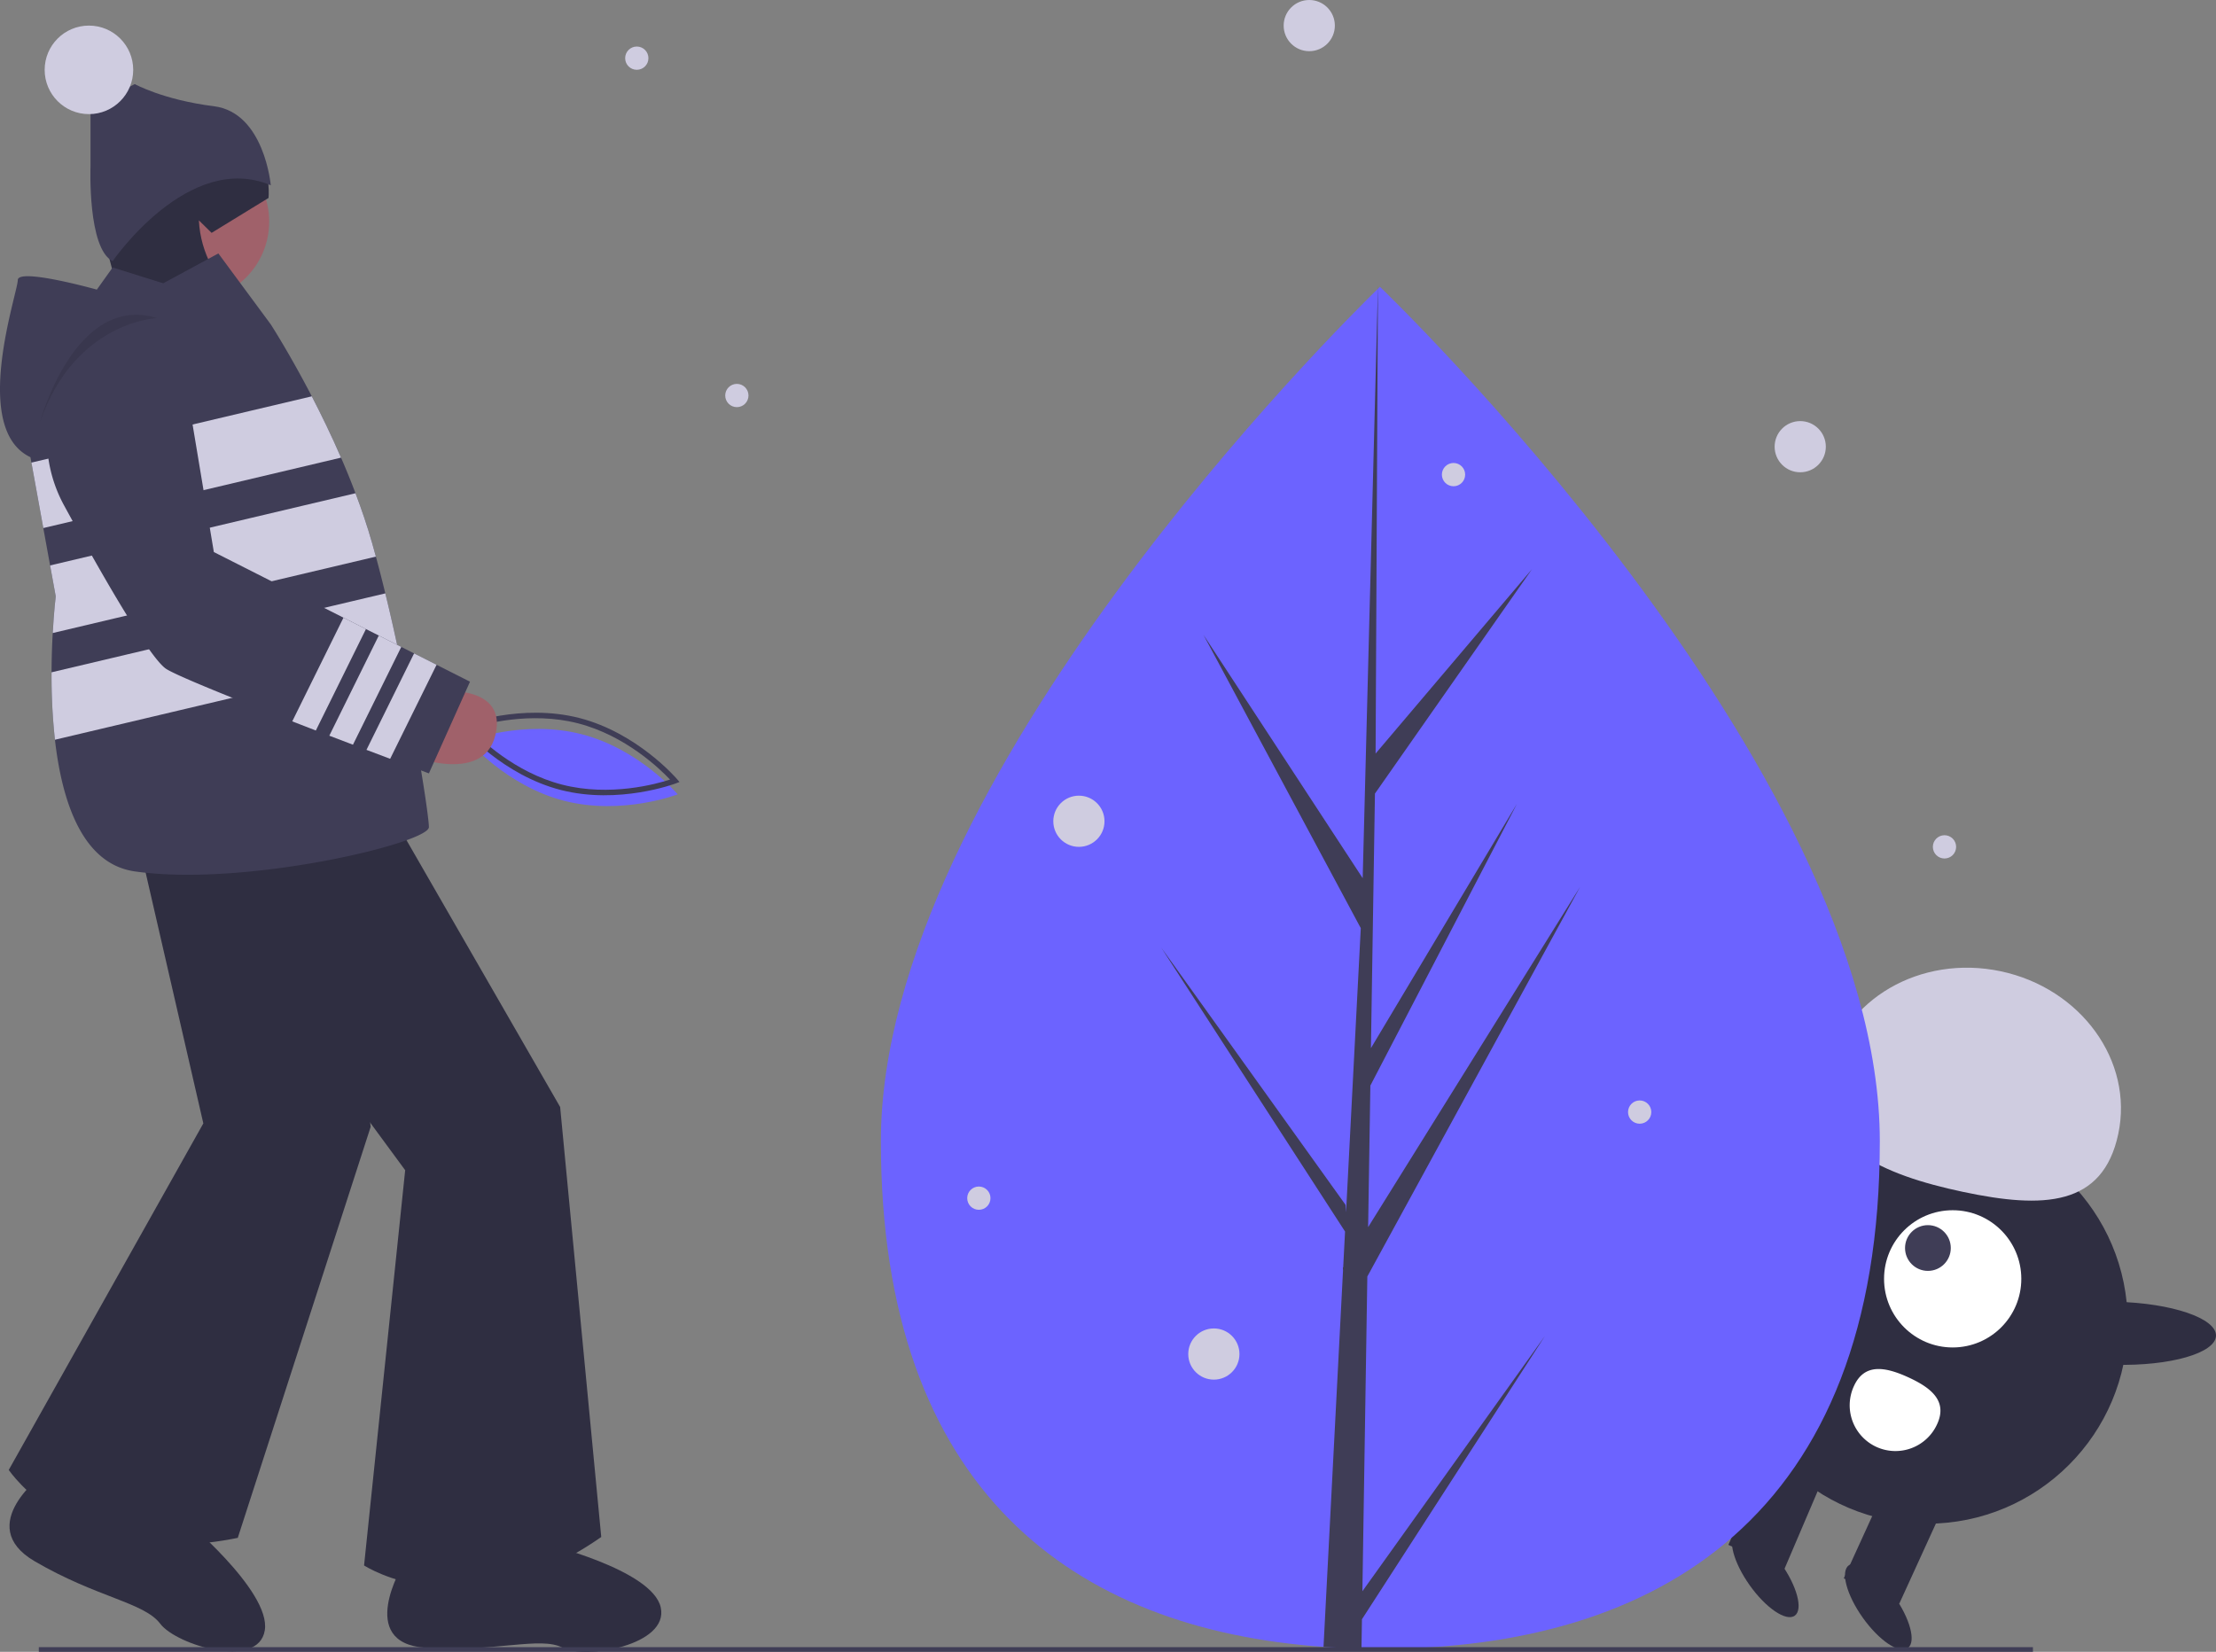 <svg id="b0e6f500-a3b2-48bc-87e0-fc48f9a67f06"
     data-name="Layer 1"
     xmlns="http://www.w3.org/2000/svg"
     width="952.35"
     height="710"
     viewBox="0 0 952.35 710"
><rect x="0" y="0" width="952.35" height="710" fill="#808080" stroke="none"/><title>winter_magic</title>
  <circle cx="828.121"
          cy="568.642"
          r="86.292"
          fill="#2f2e41"
  />
  <polygon points="766.65 674.925 742.805 664.031 764.211 613.9 788.056 624.794 766.65 674.925"
           fill="#2f2e41"
  />
  <rect x="924.781"
        y="734.011"
        width="26.215"
        height="46.969"
        transform="translate(275.773 -416.243) rotate(24.554)"
        fill="#2f2e41"
  />
  <ellipse cx="931.055"
           cy="785.597"
           rx="8.192"
           ry="21.846"
           transform="translate(-406.861 590.545) rotate(-35.446)"
           fill="#2f2e41"
  />
  <ellipse cx="882.471"
           cy="771.672"
           rx="8.192"
           ry="21.846"
           transform="translate(-407.79 559.789) rotate(-35.446)"
           fill="#2f2e41"
  />
  <circle cx="839.186"
          cy="549.68"
          r="29.492"
          fill="#fff"
  />
  <circle cx="828.542"
          cy="536.428"
          r="9.831"
          fill="#3f3d56"
  />
  <path d="M909.158,555.865c6.63-31.278,39.991-50.702,74.515-43.384s57.137,38.606,50.507,69.884-32.174,32.26-66.698,24.943S902.528,587.144,909.158,555.865Z"
        transform="translate(-123.825 -95)"
        fill="#cfcce0"
  />
  <ellipse cx="1033.04"
           cy="668.079"
           rx="13.545"
           ry="43.146"
           transform="translate(216.394 1589.692) rotate(-88.617)"
           fill="#2f2e41"
  />
  <ellipse cx="861.941"
           cy="653.557"
           rx="13.545"
           ry="43.146"
           transform="translate(63.943 1404.47) rotate(-88.617)"
           fill="#2f2e41"
  />
  <path d="M920.584,690.745a19.662,19.662,0,1,0,35.767,16.341c4.512-9.877-2.56-15.58-12.437-20.093S925.096,680.868,920.584,690.745Z"
        transform="translate(-123.825 -95)"
        fill="#fff"
  />
  <path d="M366.381,439.228c-24.873-6.368-41.367-25.859-41.367-25.859s23.832-9.168,48.704-2.8S415.085,436.428,415.085,436.428,391.253,445.596,366.381,439.228Z"
        transform="translate(-123.825 -95)"
        fill="#6c63ff"
  />
  <path d="M321.811,407.05l1.554-.598c.242-.093,24.473-9.23,49.423-2.843,24.95,6.388,41.81,26.043,41.977,26.241l1.075,1.271-1.554.598c-.242.093-24.473,9.229-49.422,2.843h0c-24.951-6.388-41.81-26.043-41.977-26.241Zm89.966,23.031c-4.173-4.426-19.074-18.93-39.576-24.179-20.524-5.254-40.543.309-46.327,2.188,4.173,4.426,19.074,18.93,39.577,24.179C385.975,437.523,405.995,431.959,411.777,430.081Z"
        transform="translate(-123.825 -95)"
        fill="#3f3d56"
  />
  <path d="M185.83,201.815l-8.154,33.977,48.927,10.873s-4.077-38.054,0-42.131Z"
        transform="translate(-123.825 -95)"
        fill="#a0616a"
  />
  <circle cx="81.711"
          cy="95.263"
          r="33.977"
          fill="#a0616a"
  />
  <path d="M239.235,180.084s3.572-38.571-36.237-24.553c0,0-28.938-4.256-37.092,32.041l9.296,35.128,1.836,7.721,61.972,3.967s-28.238-15.376-29.716-44.676l5.466,5.38Z"
        transform="translate(-123.825 -95)"
        fill="#2f2e41"
  />
  <path d="M179.714,452.564s29.9,42.131,50.286,53.004l67.954,92.417-17.668,169.884s43.49,28.541,101.931-12.232l-17.668-184.834L287.081,436.255Z"
        transform="translate(-123.825 -95)"
        fill="#2f2e41"
  />
  <path d="M297.052,767.538s-20.462,33.67,9.629,35.711,49.349-5.102,58.978,0,45.738-1.02,42.127-17.345-50.552-27.548-50.552-27.548Z"
        transform="translate(-123.825 -95)"
        fill="#2f2e41"
  />
  <path d="M160.366,397.473s10.731,50.536,25.131,68.604l25.712,111.792L127.593,726.803s28.598,43.452,98.418,29.211l57.111-176.675L265.392,425.099Z"
        transform="translate(-123.825 -95)"
        fill="#2f2e41"
  />
  <path d="M143.154,728.018s-31.153,22.458-4.391,38.076,47.012,17.643,53.932,26.838,42.202,19.85,44.932,2.804-36.047-48.996-36.047-48.996Z"
        transform="translate(-123.825 -95)"
        fill="#2f2e41"
  />
  <path d="M308.146,450.525c0,6.795-78.826,25.822-126.394,19.027-22.384-3.194-31.218-29.573-34.317-56.592a250.748,250.748,0,0,1-1.454-28.989c.027-6.252.231-12.001.503-16.88.53-9.568,1.291-15.779,1.291-15.779l-2.419-13.278-2.922-16.064-5.11-28.133-.421-2.324c-25.822-12.232-5.436-70.672-5.436-76.108s33.977,4.077,33.977,4.077l6.795-9.514,21.745,6.795,23.689-12.83,22.52,30.498s8.005,12.381,17.627,30.919c4.064,7.842,8.413,16.785,12.571,26.352,2.147,4.947,4.24,10.071,6.211,15.303,2.623,6.931,5.042,14.053,7.081,21.202.571,1.984,1.128,3.996,1.685,6.034,1.386,5.11,2.745,10.41,4.05,15.806,2.243,9.16,4.349,18.592,6.306,27.847C303.159,413.273,308.146,445.918,308.146,450.525Z"
        transform="translate(-123.825 -95)"
        fill="#3f3d56"
  />
  <path d="M172.239,207.251s32.618-47.568,67.954-32.618c0,0-2.718-31.259-24.463-33.977s-33.977-9.514-33.977-9.514l-19.027,9.514v25.822S161.366,201.815,172.239,207.251Z"
        transform="translate(-123.825 -95)"
        fill="#3f3d56"
  />
  <circle cx="38.221"
          cy="30.027"
          r="19.027"
          fill="#cfcce0"
  />
  <path d="M270.391,291.704,142.435,321.97l-5.11-28.133,120.495-28.486C261.883,273.193,266.233,282.136,270.391,291.704Z"
        transform="translate(-123.825 -95)"
        fill="#cfcce0"
  />
  <path d="M146.485,367.092c.53-9.568,1.291-15.779,1.291-15.779l-2.419-13.278L276.602,307.007c2.623,6.931,5.042,14.053,7.081,21.202.571,1.984,1.128,3.996,1.685,6.034Z"
        transform="translate(-123.825 -95)"
        fill="#cfcce0"
  />
  <path d="M295.724,377.896,147.436,412.96a250.748,250.748,0,0,1-1.454-28.989l143.437-33.922C291.661,359.209,293.767,368.641,295.724,377.896Z"
        transform="translate(-123.825 -95)"
        fill="#cfcce0"
  />
  <path d="M313.583,392.085s28.541-2.718,23.104,19.027-38.054,8.154-38.054,8.154Z"
        transform="translate(-123.825 -95)"
        fill="#a0616a"
  />
  <path d="M325.814,388.008l-17.668,39.413s-6.619-2.474-16.649-6.265c-3.099-1.169-6.524-2.46-10.179-3.846-1.876-.72-3.819-1.454-5.803-2.215-3.275-1.237-6.687-2.541-10.166-3.873-1.903-.734-3.846-1.481-5.79-2.229-3.357-1.305-6.755-2.609-10.139-3.928-24.776-9.609-49.076-19.367-54.078-22.493-7.448-4.662-30.212-45.026-43.803-70.006a60.475,60.475,0,0,1-2.202-54.186c7.72-16.689,18.782-20.237,28.785-18.959,13.591,1.74,24.232,12.599,26.475,26.108l11.131,66.758,55.708,28.201,9.663,4.893,5.518,2.786,9.663,4.893,5.504,2.786,9.663,4.893Z"
        transform="translate(-123.825 -95)"
        fill="#3f3d56"
  />
  <path d="M140.98,276.564s14.95-55.722,50.286-44.849C191.266,231.714,155.93,233.073,140.98,276.564Z"
        transform="translate(-123.825 -95)"
        opacity="0.1"
  />
  <path d="M281.101,365.379l-21.541,43.613c-3.357-1.305-6.755-2.609-10.139-3.928l22.017-44.578Z"
        transform="translate(-123.825 -95)"
        fill="#cfcce0"
  />
  <path d="M296.282,373.058,275.515,415.094c-3.275-1.237-6.687-2.541-10.166-3.873l21.27-43.055Z"
        transform="translate(-123.825 -95)"
        fill="#cfcce0"
  />
  <path d="M311.449,380.737l-19.951,40.419c-3.099-1.169-6.524-2.46-10.179-3.846L301.786,375.844Z"
        transform="translate(-123.825 -95)"
        fill="#cfcce0"
  />
  <path d="M931.698,585.479c.079,161.664-96.002,218.15-214.545,218.207q-4.13.002-8.221-.088-8.241-.174-16.311-.743c-106.993-7.523-190.153-66.821-190.226-217.167-.076-155.59,198.684-352.039,213.591-366.564.013,0,.013,0,.026-.013.566-.554.856-.83.856-.83S931.619,423.828,931.698,585.479Z"
        transform="translate(-123.825 -95)"
        fill="#6c63ff"
  />
  <path d="M709.328,778.961l78.453-109.729L709.136,791.003l-.205,12.595q-8.241-.174-16.311-.743l8.38-161.734-.066-1.251.145-.237.796-15.283L622.914,502.353,702.107,612.901l.199,3.241,6.33-122.196L641.03,367.873,709.456,472.471l6.53-253.348.026-.843 0.0.83L715.003,418.901l67.191-79.237-67.472,96.443L712.996,545.522l62.752-105.031L712.753,561.608l-.959,60.84,91.07-146.202L711.449,643.672Z"
        transform="translate(-123.825 -95)"
        fill="#3f3d56"
  />
  <circle cx="273.668"
          cy="25"
          r="5"
          fill="#cfcce0"
  />
  <circle cx="316.668"
          cy="170"
          r="5"
          fill="#cfcce0"
  />
  <circle cx="624.668"
          cy="204"
          r="5"
          fill="#cfcce0"
  />
  <circle cx="835.668"
          cy="364"
          r="5"
          fill="#cfcce0"
  />
  <circle cx="704.668"
          cy="478"
          r="5"
          fill="#cfcce0"
  />
  <circle cx="420.668"
          cy="515"
          r="5"
          fill="#cfcce0"
  />
  <circle cx="562.668"
          cy="11"
          r="11"
          fill="#cfcce0"
  />
  <circle cx="521.668"
          cy="582"
          r="11"
          fill="#cfcce0"
  />
  <circle cx="773.668"
          cy="192"
          r="11"
          fill="#cfcce0"
  />
  <circle cx="463.668"
          cy="353"
          r="11"
          fill="#cfcce0"
  />
  <rect x="16.679"
        y="708"
        width="857"
        height="2"
        fill="#3f3d56"
  />
</svg>
